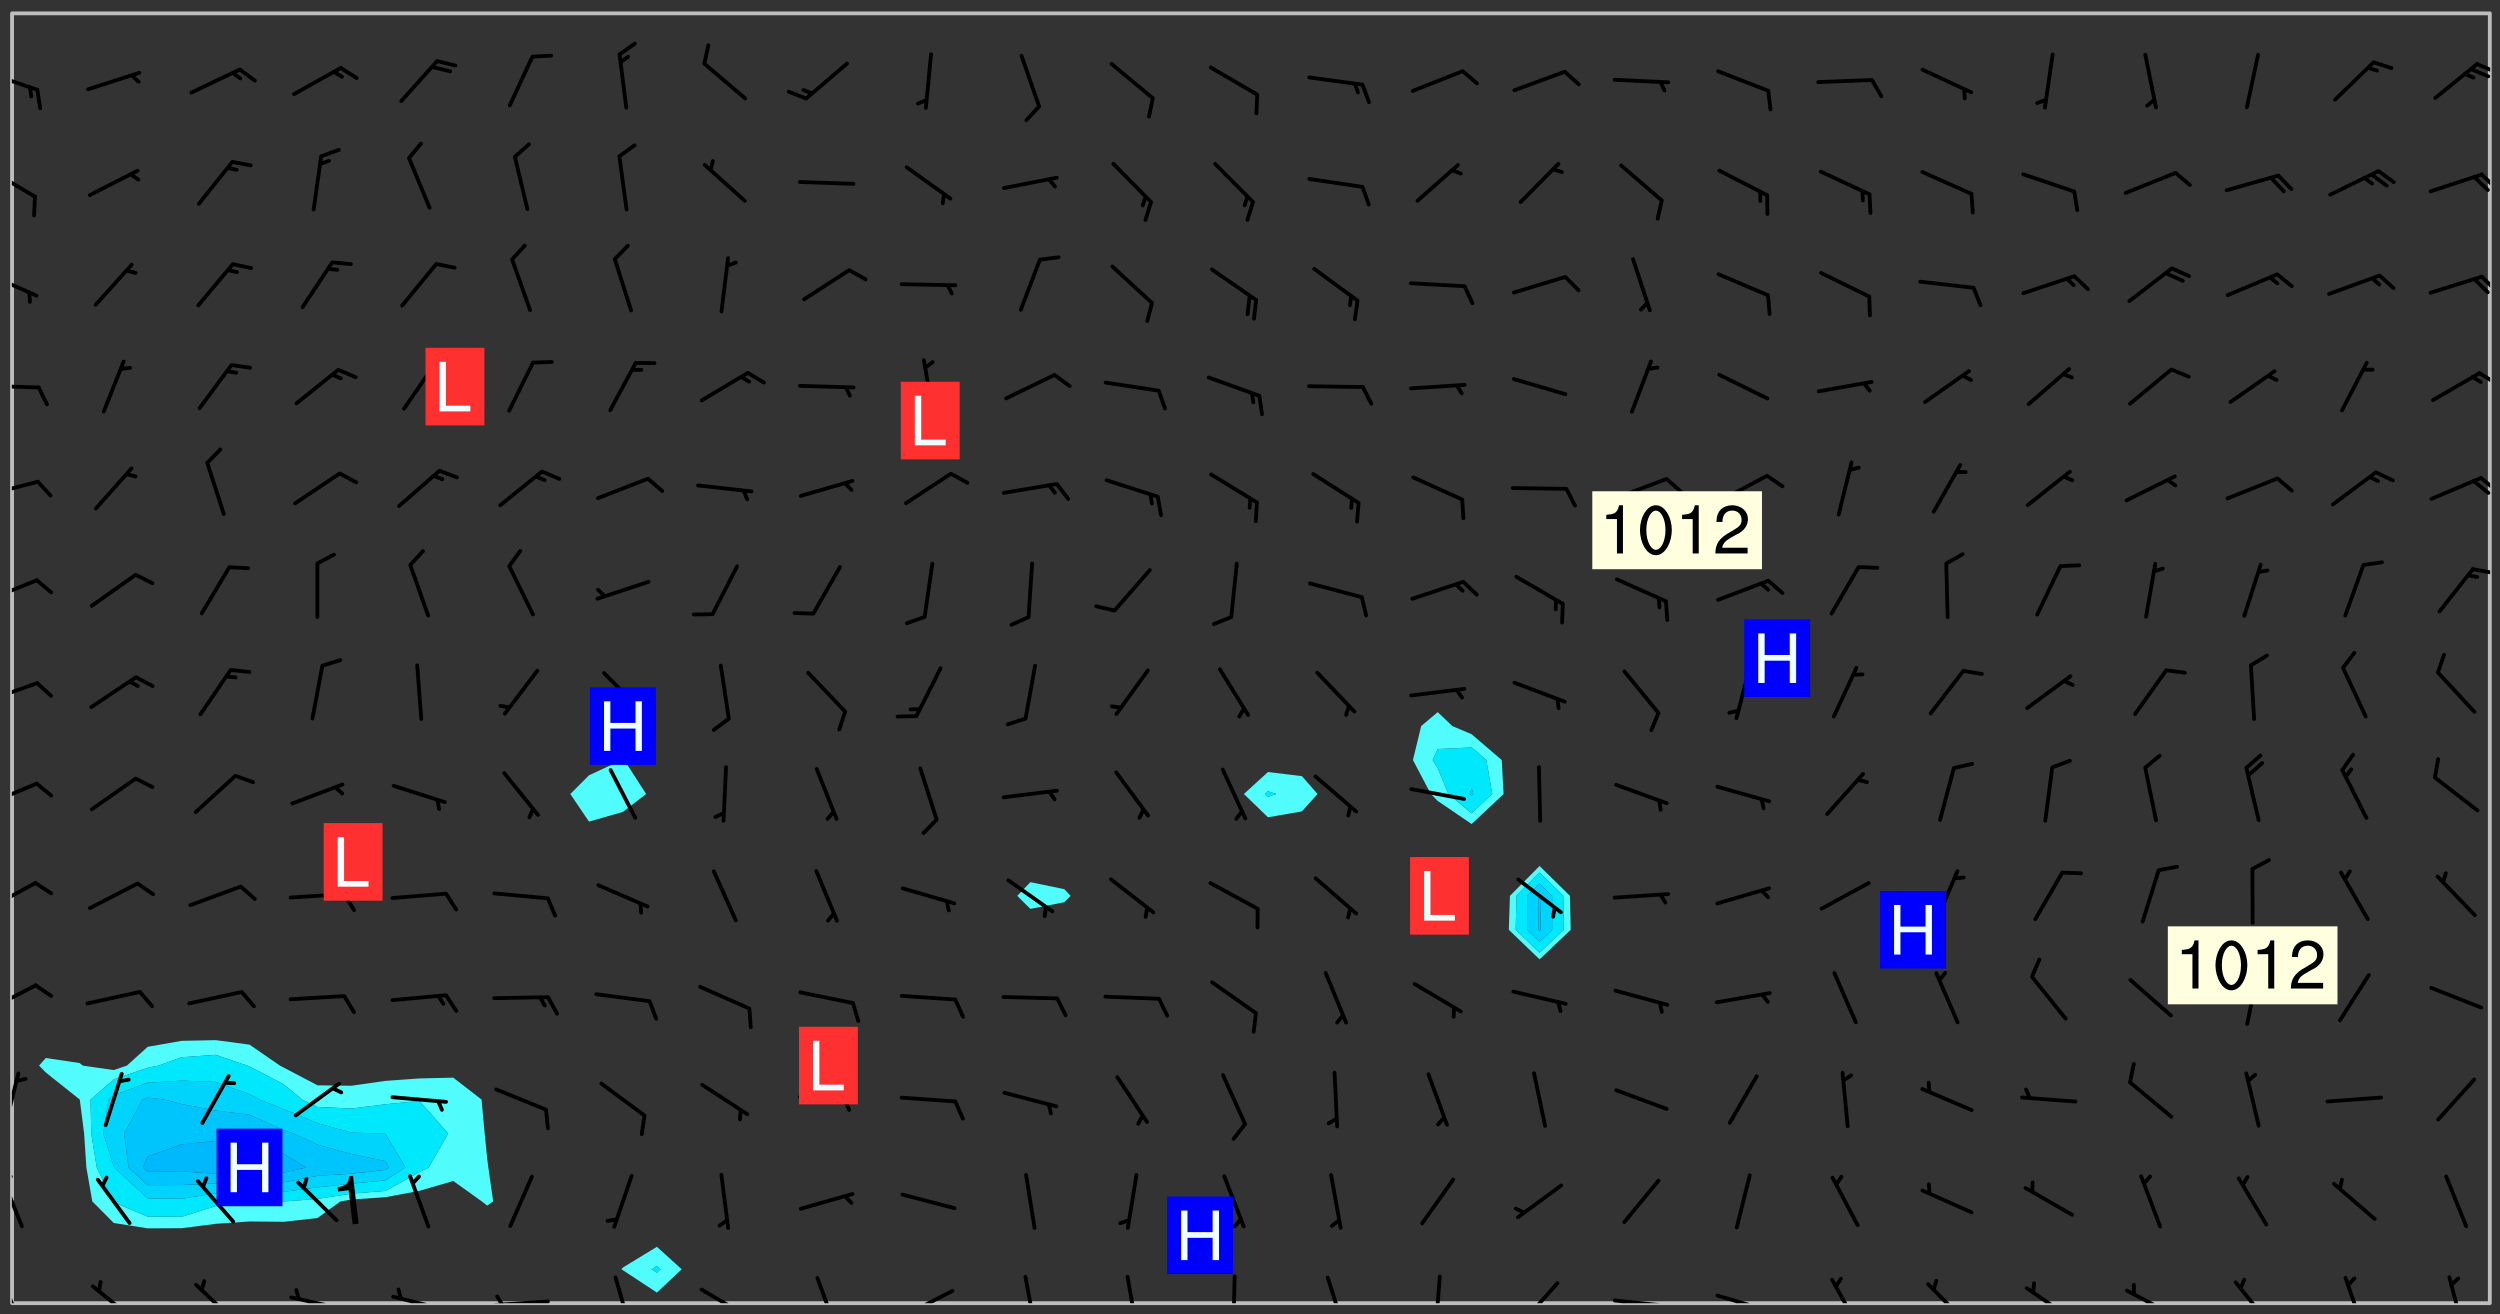 <svg xmlns="http://www.w3.org/2000/svg" role="img" xmlns:xlink="http://www.w3.org/1999/xlink" viewBox="142.45 309.95 326.84 171.84"><rect x="142.45" y="309.95" width="326.84" height="171.84" fill="#333333" stroke="none"/><defs><clipPath id="a"><path d="M144 311.672h1v168.656h-1zm0 0"/></clipPath><clipPath id="b"><path d="M144 311.672h324v168.656H144zm0 0"/></clipPath><clipPath id="c"><path d="M467 311.672h1v168.656h-1zm0 0"/></clipPath><clipPath id="d"><path d="M144 476h2v4.328h-2zm0 0"/></clipPath><clipPath id="e"><path d="M154 477h7v3.328h-7zm0 0"/></clipPath><clipPath id="f"><path d="M167 477h7v3.328h-7zm0 0"/></clipPath><clipPath id="g"><path d="M180 479h8v1.328h-8zm0 0"/></clipPath><clipPath id="h"><path d="M180 478h2v2.328h-2zm0 0"/></clipPath><clipPath id="i"><path d="M193 479h8v1.328h-8zm0 0"/></clipPath><clipPath id="j"><path d="M206 479h9v1.328h-9zm0 0"/></clipPath><clipPath id="k"><path d="M207 479h2v1.328h-2zm0 0"/></clipPath><clipPath id="l"><path d="M222 476h4v4.328h-4zm0 0"/></clipPath><clipPath id="m"><path d="M233 478h8v2.328h-8zm0 0"/></clipPath><clipPath id="n"><path d="M249 476h3v4.328h-3zm0 0"/></clipPath><clipPath id="o"><path d="M260 478h8v2.328h-8zm0 0"/></clipPath><clipPath id="p"><path d="M276 476h3v4.328h-3zm0 0"/></clipPath><clipPath id="q"><path d="M289 476h3v4.328h-3zm0 0"/></clipPath><clipPath id="r"><path d="M303 476h2v4.328h-2zm0 0"/></clipPath><clipPath id="s"><path d="M315 476h4v4.328h-4zm0 0"/></clipPath><clipPath id="t"><path d="M329 476h2v4.328h-2zm0 0"/></clipPath><clipPath id="u"><path d="M341 477h6v3.328h-6zm0 0"/></clipPath><clipPath id="v"><path d="M353 479h8v1.328h-8zm0 0"/></clipPath><clipPath id="w"><path d="M366 479h8v1.328h-8zm0 0"/></clipPath><clipPath id="x"><path d="M381 477h5v3.328h-5zm0 0"/></clipPath><clipPath id="y"><path d="M394 477h6v3.328h-6zm0 0"/></clipPath><clipPath id="z"><path d="M407 478h7v2.328h-7zm0 0"/></clipPath><clipPath id="A"><path d="M420 478h7v2.328h-7zm0 0"/></clipPath><clipPath id="B"><path d="M434 477h6v3.328h-6zm0 0"/></clipPath><clipPath id="C"><path d="M448 476h4v4.328h-4zm0 0"/></clipPath><clipPath id="D"><path d="M462 476h3v4.328h-3zm0 0"/></clipPath><clipPath id="E"><path d="M144 463h2v8h-2zm0 0"/></clipPath><clipPath id="F"><path d="M144 463h1v2h-1zm0 0"/></clipPath><clipPath id="G"><path d="M144 450h2v8h-2zm0 0"/></clipPath><clipPath id="H"><path d="M144 438h4v5h-4zm0 0"/></clipPath><clipPath id="I"><path d="M144 425h4v4h-4zm0 0"/></clipPath><clipPath id="J"><path d="M144 412h4v4h-4zm0 0"/></clipPath><clipPath id="K"><path d="M144 399h4v3h-4zm0 0"/></clipPath><clipPath id="L"><path d="M144 385h4v4h-4zm0 0"/></clipPath><clipPath id="M"><path d="M465 384h3v2h-3zm0 0"/></clipPath><clipPath id="N"><path d="M144 372h4v3h-4zm0 0"/></clipPath><clipPath id="O"><path d="M466 372h2v3h-2zm0 0"/></clipPath><clipPath id="P"><path d="M465 372h3v3h-3zm0 0"/></clipPath><clipPath id="Q"><path d="M144 360h4v1h-4zm0 0"/></clipPath><clipPath id="R"><path d="M466 358h2v3h-2zm0 0"/></clipPath><clipPath id="S"><path d="M144 345h4v4h-4zm0 0"/></clipPath><clipPath id="T"><path d="M466 345h2v4h-2zm0 0"/></clipPath><clipPath id="U"><path d="M144 331h4v5h-4zm0 0"/></clipPath><clipPath id="V"><path d="M466 332h2v3h-2zm0 0"/></clipPath><clipPath id="W"><path d="M144 319h4v3h-4zm0 0"/></clipPath><clipPath id="X"><path d="M466 318h2v2h-2zm0 0"/></clipPath><clipPath id="Y"><path d="M465 318h3v3h-3zm0 0"/></clipPath><g id="Z" clip-path="url(#clip1)"><path fill="#fff" fill-opacity="0" fill-rule="evenodd" d="M0 0h1000v1000H0zm0 0"/><path fill="#d3d3d3" fill-opacity="0" fill-rule="evenodd" d="M162.152 355.867l-.234.293.059.234.117.172.176.234.293.348.113.059.117-.172.059-.234.176-.176.465-.176h.699l.234.293.289.816.059.176.176.23.352.234.699.699.172.176.234.348.234.41.289.582.41.465.23.234.234.176.117.23.176.293.172 1.164v.234l.059.289.059.117.117.117.348.41.117.172.176.176.176.234.117.172.172.352.059.234.234.406.234-.059-.176.176-.059.93h-.582l-.234-.113-.348.113-.117.117-.059.293-.059.176-.117.172-.465.293-.059.234-.059.113v.645l.059.172v.41l.059.059v.406l.059.406.117.176.059.059.23.641-.059.293v.699l-.059.582v.234l-.059.23-.055.352v1.922l.055.117h.426l-.367.117-.023.352.891 1.168 1.742.539 1.34.359v.539l.09.809.535.715 1.52.27.891-.086.09 1.164.535.18 1.16-.18 2.055-.984 1.16-.363 1.879-.176 1.695-.18-.18.719-1.516.086-1.25.09-.805.27-1.074.809.27.719.535.898-.18.625-.266.809.266 1.078.625.898.805.18 1.25-.18-.266.723.098.504.055.293v.172l.059.293v.406l.176.117.352.117h.406l.293-.176.113-.117.059-.117.117-.23.059-.176.352-.465.23-.176.176-.059.176.059.059.176.117.988.055.469.059.172.117.234.176.059.816.059h.289l.117.234.059.406.059.352v1.105l.117.293.117.348.289.699.176.352.582.754.352.176.172.059.469.234.641.465.348.234.293.176.293.055.23.062.816.348.293.176.113.172.352.352.117.176.523.641v.289l.059.352v.348l.059.352.059.289.117.059.172.059h.176l.582.234.176.117.176.289.176.234.113.234.293.23.117.117v.41l.059.055.289.234.234.117.059.117.117.172.059.117.23.234.059.176.234.059.117.059-.117.113-.059.117v.117l-.117.293-.117.289v.582l.176.117.117.059.059.117.117.117.113.059.176.348.059.352.059.406v.176l-.059.176-.117.699v.172l.117.176.293.293h.406l.176.117.117.172.117.293v.234h-.527l-.23-.234h-.234l-.176.059-.059.699.059.348.117.176.176.41.117.23.289.469.176.055h.523l.234.059.758.641.059.293v.234l.059.059.23.348v.352l-.117.172v.293l.293.289.293.176.172.059.293.176.293.117.582.406.289.234.293.176.219.16.016.012.23.176.641.523.176.234.117.176.176.176.113.172v.641l.117.176.469.117.582.117.234.059.23.113.293.117.113.059.586.352.289.172.176.062.176.055.176.059.699.352.289.176.234.055.289.176.234.117.641.406.293.117.172.059.234.059.41.059.23.059.234.117.059.172-.41.176.469.059.059.293.113.234.176.055.234.059.176.059.406.117.641.234.117.172.059.234v.176l-.059.117-.059.406.234.234.117.059.348.117.641.23.176.117.289.117.176.176.234.465.582 1.105.176.176.348.176.176.117.352.117 1.047.523.234.059.465.113.293.059.465.176.758.582.234.234.348.465.176.176.289.234.816.699.293.176.289.289.293.176.293.289.695.641.176.176.293.234.289.234.469.289.641.582.348.234.234.293.348.348.352.465.934.992.348.406.117.176.234.059.113.117.645.176.23.113.234.059.293.176.23.117.934.699.406.406.234.176.406.176.234.117.816.348.348.234.234.117.293.289.23.117.758.352.352.172.23.059.293.117.234.059.871.176h.816l.469.23.172.059.875.699.465.117.293.059.176.059.23.059.469.059.348.059.352.059.406.059h.293l.172.059v.23l.176.176h.293l.348.059.352.059.699.117h.641l.465-.234.293-.176.172-.117.41-.172.289-.176.934-.465.469-.293.523-.293.465-.172.465-.176 1.051-.465.289-.117.41-.117.289-.117.527-.176 1.516-.699.582-.348.289-.059.293-.059.348-.117.875-.23.352-.117h.113l.234-.059.875-.234.234-.059h.812l.352-.059.816-.117.172-.059.352-.055.293-.059.23-.059.816-.176.176-.059h.348l.234-.059.465-.117.758-.172.234-.059h.348l.41-.117.289-.059 1.285-.059h.289l.41-.059.23-.059h.176l.875-.117h.406l.41-.117h.348l.352-.113.871-.059h1.75l1.047.289.41.117.289.117.352.117.289.117 1.051.172.289.059h.293l.293.059.172.059.41.059.172.059.117.059h.117l.117.059.352.059h.113l.41.066 1.922.395 1.926.395 1.52.449 1.695.719 2.145.805 1.605-.719 1.43-.805 1.16-1.078 1.25-.449 3.035-.719 1.875-.359 2.145-1.348 2.234-1.254 2.5-1.258 1.695-.449 1.785-.18 1.16-.27.625.539 1.34-.27.715-.988.984-1.344.445-.18.805-.359 1.875-.539 1.785-.449 1.25-.27 1.16-.09 1.699-.09 1.961-.27 1.25-.09h.539l.625-.09h.891l2.145-.18 2.41-.18 2.59-.09 1.695.18 1.609.09 1.43.359 1.16.719 1.875.988 1.16 1.527.266.715.629.09.355.898.535.539.535 1.527 1.074.359h.535l-.805.535.09 1.707.715 2.695.891.805.895.988.715 1.258 1.785.539 1.52-.18.355 1.344 1.609-.805.98-.539.27.27.316-.215.219-.145.801.449.449-.359h.355l.535-.27.539-.719.535-.27.625-.988 1.16.449.84.371 1.395.617 1.695-.18h1.605l1.785.09.18-1.707.535-1.344.805.27.492.848.402.406-.09.539v.359l.715.449.711-.27h1.43l.359.988.445 1.258.715 1.344 1.25.629 1.695.629.715-.18.18-.539.98-.09.449.359.086 1.258-.266.629-.535.18v.539l.715.984.266.539.984.988.801 1.078-.266.359-.09.898-.625 2.332-.355 2.066-.09 1.793-.18.719-.09.539v1.438l-.98 1.883-.359 1.707-.535.898-.805 1.168-.266.539 2.055 1.254.086.359-.355.539-.09-.18v.809l.09 1.438-.445.715-1.074.094-.266.715.535.898.805.719 1.16.809 1.34.27.445.359-.355.449-1.789-.09-1.25-.449-.715-.719-.625-.09-.176 3.59-.188 1.309h89.359V311.703h-55.27v49.082l.762.125 3.289.543 2.023 2.836v2.754l2.352.332 2.348.332h4.051l-1.379 4.16-2.023.707-2.023.703-.543.344-2.594 1.617-.188.117-2.023-2.078-.73-2.742-2.672-2.078-1.375-3.5-.066-.082-1.957-2.672 2.75-1.418v-49.082H294.422v91.414l.117.031.133.012.074.074.105.047.09.059.086.059.09.059.297.297.059.09.031.117.027.117.016.137-.031.117-.059.09-.059.086-.043.105-.047.102-.027.121v.145l.176.27.148.148.074.086.074.074.043.105.062.09.059.086.043.105.059.09.047.102.043.105.059.086.117.18.074.074.062.086.059.09.043.105.059.09.059.086.062.09.059.09.043.102.117.18.074.074.059.086.074.074.09.059.105.047h.148l.133-.016.133.016.102-.047.074-.074.047-.102-.016-.133v-.148l-.047-.105-.027-.117-.047-.102-.027-.121-.043-.102-.062-.09-.043-.102-.043-.105-.031-.117-.016-.133-.012-.137.086-.059.059-.086.121-.031.043.105.016.133v.117l.059.102.059.09.09.059.148.148.059.09.043.105-.012.102.086.059.105.047.086.059.09.059.074.074-.117.027-.105.047-.086.059-.074.074-.059.09-.062.086-.027.121-.047.102-.043.105-.031.117-.012.133-.016.133v.148l.027.117.047.105.043.102.059.09.074.074.09.059.074.074.09.059.059.09.043.105.047.102.117.031.133.016h.148l.117-.031.105.043.043.105.047.102.027.121L299.5 410l.027.117.031.121.027.117.105.043.102.047.133-.016.148.148.062.086.074.074.07.074.09.062.105.043.102.043.117.031.137.016.117-.031.074-.074.027-.117-.012-.133-.031-.121-.027-.117.043-.105h.117l.09.062.117.027h.148l.133.016h.148l.133.016.133-.016h.148l.133-.016.133-.012.137.012.117-.027.133-.016.191-.059-.059.176-.016.133-.027.121-.016.133-.059.086-.133.016-.105.047-.105.043-.117.031-.117.027-.266.031h-.148l-.133.016-.074.074.059.086.148.148.117.18.074.07.09.062.09.059.086.059.09.059.102.043.105.062.105.043.086.059.105.047.102.043.18.117.059.09-.043.102-.047.105.016.133.223.223.059.09.043.102.031.121.043.102.016.133.031.117.012.137.031.117.148.148.102.043.105.043.117.031.133.016.137.016h.117l.117-.031.09-.059.043-.105.047-.102.043-.105.031-.117.012-.133v-.148l-.012-.133-.016-.133-.031-.117-.043-.105-.047-.105-.043-.102-.043-.105-.016-.133.016-.133.027-.117.031-.117.027-.121.047-.102.09-.059.086-.062.074-.074.09-.059.223-.223.059-.086.074-.074.117-.18.059-.086v-.148l-.074-.074-.102-.047-.105-.043-.102-.043-.059-.09-.047-.105-.027-.117.09-.059.117-.031.102-.043.18-.117.148-.148.012-.133-.012-.105-.09-.059-.133.016h-.148l-.133.016-.133-.016-.121-.031-.086-.059-.074-.074-.059-.09-.062-.086-.117-.18-.059-.086.031-.121.086-.059.121-.031.059-.086v-.121l-.031-.117-.059-.09-.059-.086-.047-.105-.027-.117-.016-.133.059-.09.074-.074.09-.059.117-.18.074-.074.059-.086.148-.148.121-.031.133-.016.133.016.074.074.043.105.016.133-.031.117-.117.031-.133.012-.148.148-.043.105-.047.102-.027.121-.031.117v.148l.031.117.043.105.059.09.074.07.074.074.117.031.121.027.117-.027.133-.016h.117l.09.059.074.074.047.105.059.086.102.047.133.016.105.043.086.059-.012.105-.074.074-.18.117-.059.09-.09.059-.07.074-.074.074-.062.09-.027.117-.016.133.016.133-.016.133v.148l.016.133.027.117.031.121.074.074.09.059.086.059.09.059.117.031v.086l-.102.047-.09.059-.266.031-.117.027h-.148l-.105.043-.102.047-.059.09-.062.234-.012.133-.031.121-.016.133v.293l-.012.133.012.137.016.133.133.016.133.012.121.031.086.059.074.074.047.105.043.102.016.133v.445l-.016.133v.445l.031.266.027.117.016.133.031.117.086.211.031.266v.148l-.031.117-.027.117-.031.121-.027.117-.031.117-.031.121-.012.133-.016.133.09.059.117-.031.102.016.047.105-.031.266v.441l-.043.105-.047.105-.043.102-.043.105-.059.086-.031.121-.043.117-.031.117-.016.133.016.133.059.09.105.047.086.059.059.086-.012.137-.031.117-.043.102v.445l-.016.133v.148l-.031.117-.043.105-.027.117-.047.105-.043.102-.031.121-.027.117-.031.133-.031.117-.027.117-.043.105-.031.117-.031.121-.012.133-.016.133v.297l.027.117v.148l.047.398.027.117.059.09.121.031h.148l.133-.016.059.09v.117l-.059.09-.09.059-.102.043-.105.047-.09.059-.086.059-.137.016-.117-.031-.133-.016-.102.047-.062.086-.012.137-.016.133-.031.117-.027.117-.016.133-.031.121v.297l.016.133.031.117v.148l.012.133v.148l-.027.117-.047.102-.027.121-.031.117-.059.09-.074.074-.102.043-.105.047-.117.027-.121.031-.102-.047.059-.086.105-.047.027-.117.031-.117.027-.121.031-.117v-.148l.016-.133-.031-.117-.043-.105-.105.016-.074.074-.102.043-.09.062-.074.074-.043.102-.016.133-.031.117L304.25 426l-.031.117-.027.117-.031.121-.027.117-.031.117-.043.105-.09.059h-.09l-.117-.031-.031-.086.016-.137-.031-.117v-.148l-.012-.133v-.148l-.062-.234-.027-.121-.043-.102-.047-.105-.059-.086-.059-.09-.043-.105-.062-.086-.148-.148-.07-.074-.105-.047-.105-.043-.102-.043-.297-.297-.09-.074-.086-.059-.105-.043-.09-.062-.086-.059-.105-.043-.09-.059-.086-.062-.074-.07-.105-.047-.086-.059-.105-.043-.09-.062-.102-.043-.105-.043-.086-.059-.105-.047-.105-.043-.102-.047-.09-.059-.102-.043-.105-.043-.09-.062-.117-.027-.133-.016-.133.016H299.75l-.133.016-.117-.031-.09-.059-.074-.074-.09-.059-.102-.047h-.148l-.121-.027-.102-.043-.074-.074-.117-.18-.09-.059-.102-.043-.09-.062-.105-.043-.09-.059-.086-.059-.105-.047-.059-.086-.059-.09-.043-.105-.047-.102-.074-.074-.086-.059-.074-.074-.09-.059-.223-.223-.043-.105-.031-.266.105-.043h.145l.105.043.074.074.09.059.086.059.105.047.09.059.148.148.07.074.148.148.062.086.074.074.086.059.074.074.09.062.09.059.086.059.27.176.102.047.105.043.102.043.047-.074.059-.086.074-.074.07-.074.105.043.074.074.059.09.043.102.047.105.043.105.121.027.117-.027.074-.09.043-.105.059-.09.074-.074.105-.043.117-.027.133.012.09.059.148.148.059.09.043.105.047.102.043.105.043.102.105.047.105.043.133.016.086-.059.059-.09.074-.074.105-.043.117.027.105.047.102.043.105.043.102.047.18.117v.117l-.016.133.016.133.016.137.059.086.102.047.121.027.117.031h.148l.117-.031.059-.09.18-.117.059-.09.074-.074.059-.086.117-.18.18-.117.117.031.09.059.043.074-.016.133v.117l.09.059h.148l.133-.016.133-.012.266-.031.105-.043.117-.031.121-.027.074-.074.07-.074.062-.09-.016-.105-.047-.102-.102-.043-.105-.016-.117.027-.266.031h-.148l-.074-.074-.09-.059-.117-.031-.117-.027-.133-.016h-.148l-.133.016h-.297l-.105-.047-.148-.148-.043-.102-.059-.09.223-.223.086-.059.105-.043.117-.031.133-.016.133.016.137.016.102.043.133-.012.09-.062.102-.043.062-.09-.047-.102-.09-.059-.117-.031-.102-.043-.059-.09-.062-.09v-.117l.016-.133.105-.047.074-.07v-.121l-.09-.059-.031-.117.09-.059.074-.074.043-.105.059-.09.047-.102.016-.133v-.148l-.047-.105-.043-.102-.09-.059-.133-.016-.102-.043-.137-.016-.117-.031h-.445l-.133-.016-.133-.012-.133-.016-.117-.031h-.148l-.133-.016-.133-.012-.266-.031-.121-.043-.086-.059-.074-.074v-.148l.012-.133.105-.047.102-.043.133-.016h.152l.133-.016h.293l.121.031.102.043.09.059.234.062.121-.047.09-.059.102-.043.133-.016.105.043.102.047.133.012.121-.027h.145l.121-.031.117-.027.105-.047.074-.074.086-.059.148-.148.059-.086.047-.105.027-.117.016-.105-.102-.043-.09-.059-.117-.031-.105-.043-.09-.062-.074-.086-.074-.074-.102-.043-.105-.047-.102-.043-.059-.09-.047-.102-.086-.211-.062-.086-.059-.09-.074-.074-.086-.059h-.27l-.117.031-.09.059-.102.043-.133.016-.105-.016-.027-.117-.062-.09-.117-.031-.102-.043-.148-.148-.031-.117-.016-.105.074-.074.18-.117.117-.027.117-.031.137.016.102.043.105.043.102.047.105.043.117.031.133.016.117.027.133.016.105-.016.09-.059-.074-.074-.105-.043-.074-.074-.074-.09-.148-.148-.086-.059-.09-.059-.074-.074-.09-.059-.102-.047-.121-.027-.102-.047-.105-.043-.117-.031-.102-.043-.121-.031h-.148l-.117.031-.105.043-.086.062-.18.117-.086.059-.09.059-.105.047-.086.059-.105.043-.102.043-.105.047-.074.074-.059.09-.059.086-.047.105-.059.086-.074.074-.133-.012-.117-.031h-.117l-.074.074-.09.059-.074.074-.09.059-.086.059-.105.047-.102.043-.137.016-.102-.043-.148-.148-.105-.047h-.086l-.105.047-.102.043-.121.031-.117-.031-.074-.074v-.117l.031-.121.074-.07.059-.09.074-.074.117-.031.105-.043h.293l.133-.016.137-.016.102-.043.09-.059.102-.047.09-.059.133-.012.09.059.133.012.09-.059.086-.059.105-.043.09-.059.086-.062.09-.059.148-.148.059-.086.059-.09.105-.043.133-.016.117.027.121.031.059-.059.059-.09.031-.266.027-.117.105.012.133.016.102-.043.09-.059.059-.09.074-.074.059-.09.047-.102.012-.133-.012-.133-.047-.105-.148-.148-.059-.09-.059-.086-.043-.105v-.445l.016-.133v-.148l.012-.133-.059-.059-.09.059-.102-.043-.18-.117-.086-.059-.062-.09-.059-.09-.074-.074-.086-.059-.121.031-.102.012-.105.047-.086.059-.105.043-.148.148-.09.059-.086.059-.09.062-.105.043-.133.016v-.121l.105-.043.117-.031.074-.07.043-.105v-.148l-.027-.117-.148-.148-.133-.016h-.148l-.117.031-.105.043-.102.043-.09.062-.117.027-.074-.074.012-.133-.043-.102-.043-.105-.09-.059-.117.027-.121.031-.117.031-.102.043-.121.031-.102.043-.105.043-.09.059-.102.016v-.117l.016-.133-.059-.09-.074.043-.148.148-.059.09-.074.074-.047.105-.043.102-.074.074-.059.09-.074.074-.059.086-.074.074-.09.062-.074.07-.074.074-.102.016-.133.016-.105-.043v-.121l.148-.148.043-.102.059-.09.047-.102.043-.105.059-.09.031-.117.043-.102.031-.121.027-.117.047-.105.043-.102.043-.105.074-.07.09-.062.09-.059.102-.043h.297l.266-.031.105-.043-.074-.074-.117-.031-.105-.043-.09-.059-.102-.047-.09-.059-.102-.043-.105-.043-.09-.062-.086-.059-.105-.043-.102-.043-.121-.031-.117-.031-.102-.043L297.5 410.25l-.102-.043-.09-.059-.043-.105-.016-.133.102-.043.133-.016.137.016.133-.016.102-.043.059-.09.016-.105-.09-.059-.074-.074-.102-.043-.09-.059-.148-.148-.043-.105-.016-.133v-.293l-.059-.09-.09-.059-.074-.074-.043-.105-.031-.117-.059-.09-.074-.074-.117-.027-.074-.074-.09-.059-.09-.062-.086-.059-.074-.074-.059-.086-.047-.105-.086-.059-.148-.148-.195-.059-.133.016-.102.043-.074.074-.047.102-.043.105-.059.09-.059.086-.297.297-.09.059h-.086l-.062-.086-.043-.105.031-.117.059-.09.027-.117-.012-.133-.09-.062-.105.047-.117.027-.117.031-.27.176-.102.047-.117.027-.105.047-.09.059-.102.043-.059-.086-.047-.105.016-.133.047-.105.07-.074.074-.07.059-.09v-.148l-.043-.105h-.238l-.102.047-.031.117-.027.117-.031.121-.074.043-.133.016-.074-.047-.043-.102-.043-.105-.047-.102-.043-.105-.121.031-.102.043-.133.016-.117.031-.105.043-.09.059-.102.047-.121.027-.133.016-.102-.043-.059-.09-.047-.105-.043-.102-.043-.105v-.117l.059-.09.086-.059.18-.117.102-.047.105-.043.105-.059.102-.043.09-.062.102-.043.105-.059.102-.047.09-.059.105-.043.102-.043.09-.062.102-.043.137-.016.117.031.102.043.121.031.102.043.105.047.102.043.105.043.102.047.105.043.102.043.105.047.086.059.105.043.117.031.105.043.102.047.09.059.105.043.102.043.105.047.117.027.102.047.121.027h.148l.086-.059.016-.102.059-.09-.027-.117-.074-.074-.117-.18-.074-.074-.09-.074-.18-.117-.086-.059-.105-.043-.102-.047-.27-.176-.059-.09-.074-.074-.059-.09-.043-.102-.031-.117-.016-.137v-.562l-.012-.133-.016-.133-.031-.117-.016-.133-.012-.133-.031-.121-.223-.223-.059-.086-.016-.105.031-.117.133-.016v-91.414H172.992v1.453l-.059.234-.352 1.051-.172.523-.117.348-.176.41-.117.172-.234.293-.23.059h-.352l-.117.059-.23.406v.293l.117.176.23.23.117.234.641.758.293.465.176.234.23.352.234.348.641.816.176.465.172.41.117.695.176.469.117 1.398.059.465v.875l.117 1.047v4.781l-.059.465-.352 1.281-.176.523-.113.41-.352.93L172.934 336l-.234.582-.117.176-.172.348-.176.406-.352.816-.059.293-.113.293-.117.289-.059.176-.117.875-.059.406-.059.117-.059.176-.059.172-.23.527-.117.172v.234l-.117.234-.059.172-.176.586v.289l-.059.176v.293l-.059.113-.059.527v.172l-.055.234v2.621l-.176.816-.117.176-.176.234-.117.172-.113.234-.586.934-.23.289-.293.465-.176.234-.289.352-.352.699-.113.23-.176.41-.176.23-.406.527-.816.699-.293.172-.289.234-.176.117-.176.176-.523.406-.527.176-.172.176-.234.055-.641.176h-.758m12.211 31.023l-1.074.449.359.895 1.25-.715.445-.539-.98-.09"/><path fill="#d3d3d3" fill-opacity="0" fill-rule="evenodd" d="M201.508 416.598h-.895l.449.629.98.359.805-.09.445-.988-.176.09-.715-.355-.895.355m154.621 59.07l-.059-.523v-.293l.113-.293.059-.23.469-.469h.113l.117-.113.117-.059h.176l.234-.059h.348l.234.059.117.059.23.172.059.176.117.582v.293l-.117.176-.172.289-.176.176-.527.523-.23.234-.117.059h-.176l-.117-.059-.406-.293-.176-.117-.117-.059-.059-.113-.055-.117m6.641-10.957l-.059-.172v-1.109l.059-.172.176-.059.172-.059h.176l.234-.059.117.059.059.699-.059.172-.117.176-.117.059-.234.523-.113.059h-.234l-.059-.117m9.613-14.391l-.117-.176v-.699l.293-.875.117-.172.176-.352.113-.23.117-.293.352-.758.117-.23.172-.234h.176l.117-.059h.641l.117.059.234.234.172.113.352.293.117.117.113.176v.113l.117.059.117.117v.699l-.059.176v.23l-.059.176-.348 1.051-.117.23-.117.234-.117.059-.23.234-.641.289h-.875l-.41-.117-.641-.465"/><path fill="none" stroke="#bebebe" stroke-linecap="round" stroke-linejoin="round" stroke-miterlimit="10" stroke-width=".5" d="M467.957 311.695H144.027v168.625h323.93v-168.625"/><g clip-path="url(#a)"><path fill="#fff" fill-opacity="0" fill-rule="evenodd" d="M144 475.891v4.438h.004H144V311.672h.004H144v164.219"/></g><g clip-path="url(#b)"><path fill="#fff" fill-opacity="0" fill-rule="evenodd" d="M144.004 480.328V311.672h26.625v134.262l-4.438.09-4.438.785-2.719 2.453-1.719.586-4.055-.586-.387-.332-4.438-.66-.879.992.879.906 4.43 3.531.008.012.566 4.426.293 4.438.777 4.441 2.805 2.824 4.438.703 4.438-.023 4.438-.57 4.438-.309 4.441.043 4.438-.488 3.012-2.18 1.426-.238 4.438-.309 4.441-.828 4.438-1.293 3.727 2.668.711.551.781-.551-.633-4.441-.148-1.141-.328-3.297-.414-4.438-3.695-2.859-4.438.102-4.441.32-4.438.637-4.438-.059-4.438-2.332-.473-.246-3.969-2.738-4.438-.59V311.672h53.262v97.449l-.18.195-4.258 1.992-2.445 2.445 2.445 3.609 4.438-1.27 3.027-2.34-2.852-4.438-.176-.195v-97.449h4.438v161.277l-4.438 2.707-.203.234.203.125 4.438 2.922 3.242-3.047-3.242-2.941V311.672h48.824v113.609l-1.711 1.789 1.711 1.707 4.438-.875.832-.832-.832-.875-4.438-.914V311.672h31.066v99.211l-3.148 2.871 3.148 3.047 4.438-.77 2.043-2.277-2.043-2.332-4.438-.539v-99.211h22.191v91.379l-2.164 1.824-1.074 4.441 2.34 4.438.898.906 4.438 3.02 4.176-3.926-.238-4.438-3.938-3.375-2.523-1.066-1.914-1.824v-91.379h13.316v111.496l-3.875 3.902-.145 4.438 4.02 3.863 4.07-3.863-.098-4.438-3.973-3.902v-111.496H467.996v168.656H144.004"/></g><path fill="#50fcfc" fill-rule="evenodd" d="M148.438 450.168l-.879-.906.879-.992 4.438.66.387.332 4.055.586 1.719-.586 2.719-2.453 4.438-.785 4.438-.09v1.922l-4.438.305-3.02 1.102-1.418.281-4.438 1.527-3.031 2.629.094 4.438.723 4.438 2.098 4.441.117.117 4.438 1.871 4.438.023 4.438-1.395 3.672-.617.766-.043 3.891.043.551.02.094-.02 4.344-.324 4.438-.695 4.438-.352 4.441-2.449 1.223-.621 2.551-4.438-3.773-4.27-4.441.449-4.438.562-4.438-.211-2.012-.969-2.426-2.008-4.441-2.309-.312-.121-4.125-1.406v-1.922l4.438.59 3.969 2.738.473.246 4.438 2.332 4.438.059 4.438-.637 4.441-.32 4.438-.102 3.695 2.859.414 4.438.328 3.297.148 1.141.633 4.441-.781.551-.711-.551-3.727-2.668-4.438 1.293-4.441.828-4.438.309-1.426.238-3.012 2.18-4.438.488-4.441-.043-4.438.309-4.438.57-4.438.023-4.438-.703-2.805-2.824-.777-4.441-.293-4.438-.566-4.426-.008-.012-4.43-3.531"/><path fill="#00e8fc" fill-rule="evenodd" d="M154.379 458.137l-.094-4.438 3.031-2.629 4.438-1.527 1.418-.281 3.02-1.102v3.066l-4.438.27-4.438 1.617-.676.586-.695 4.438 1.371 4.293.055.145 4.383 4.051 4.438.051 4.438-.727 4.438-.219 4.441.039 4.438-.586 4.438-.488 4.438-.426 2.633-1.695-2.633-4.426-.355-.012-4.082-.113-4.438-1.242-4.438-1.84-3.109-1.242-1.332-.695-4.438-1.613-4.438-.164v-3.066l4.438-.305 4.125 1.406.312.121 4.441 2.309 2.426 2.008 2.012.969 4.438.211 4.438-.562 4.441-.449 3.773 4.27-2.551 4.438-1.223.621-4.441 2.449-4.438.352-4.438.695-4.344.324-.094.02-.551-.02-3.891-.043-.766.043-3.672.617-4.438 1.395-4.438-.023-4.438-1.871-.117-.117-2.098-4.441-.723-4.438"/><path fill="#00d4fc" fill-rule="evenodd" d="M157.316 462.43l-1.371-4.293.695-4.438.676-.586 4.438-1.617v1.957l-.668.246-2.402 4.438.562 4.438 2.508 2.316 4.438-.012 4.438-.199 4.438-.195 4.441.039 4.438-.852 4.438-.277 4.438-.5.496-.32-.496-.832-4.438-.922-4.438-1.219-3.113-1.465-1.324-.422-4.441-2.031-4.438-.547-4.438-.852-2.266-.586-2.172-.246v-1.957l4.438-.27 4.438.164 4.438 1.613 1.332.695 3.109 1.242 4.438 1.84 4.438 1.242 4.082.113.355.012 2.633 4.426-2.633 1.695-4.438.426-4.438.488-4.438.586-4.441-.039-4.438.219-4.438.727-4.438-.051-4.383-4.051-.055-.145"/><path fill="#00c4fc" fill-rule="evenodd" d="M159.246 462.574l-.562-4.438 2.402-4.438.668-.246 2.172.246 2.266.586 4.438.852 4.438.547v2.453h-.012l-4.426.98-4.438.441-4.438 1.594-.633 1.422.633.586 4.438-.074 4.438.324 4.438-.168 4.441.031 2.98-.699-2.98-1.762-4.438-2.676h-.004v-2.453l4.441 2.031 1.324.422 3.113 1.465 4.438 1.219 4.438.922.496.832-.496.32-4.438.5-4.438.277-4.438.852-4.441-.039-4.438.195-4.438.199-4.438.012-2.508-2.316"/><path fill="#00b8fc" fill-rule="evenodd" d="M161.754 463.16l-.633-.586.633-1.422 4.438-1.594 4.438-.441 4.426-.98h.016l4.438 2.676 2.98 1.762-2.98.699-4.441-.031-4.438.168-4.438-.324-4.438.074"/><path fill="#50fcfc" fill-rule="evenodd" d="M219.453 417.363l-2.445-3.609 2.445-2.445 4.258-1.992.18-.195.176.195 2.852 4.438-3.027 2.34-4.438 1.27m4.438 58.652l-.203-.125.203-.234 4.438-2.707v2.504l-.664.438.664.449.48-.449-.48-.438v-2.504l3.242 2.941-3.242 3.047-4.438-2.922"/><path fill="#00e8fc" fill-rule="evenodd" d="M228.328 476.34l-.664-.449.664-.438.48.438-.48.449"/><path fill="#50fcfc" fill-rule="evenodd" d="M277.152 428.777l-1.711-1.707 1.711-1.789 4.438.914.832.875-.832.832-4.438.875m31.066-11.977l-3.148-3.047 3.148-2.871v2.52l-.387.352.387.375 1.082-.375-1.082-.352v-2.52l4.438.539 2.043 2.332-2.043 2.277-4.438.77"/><path fill="#00e8fc" fill-rule="evenodd" d="M308.219 414.129l-.387-.375.387-.352 1.082.352-1.082.375"/><path fill="#50fcfc" fill-rule="evenodd" d="M329.512 413.754l-2.34-4.438 1.074-4.441 2.164-1.824 1.914 1.824 2.523 1.066v1.727l-4.438.207-.66 1.441.66 1.043 1.395 3.395 3.043 2.531 2.691-2.531-.77-4.438-1.922-1.648v-1.727l3.938 3.375.238 4.438-4.176 3.926-4.438-3.02-.898-.906"/><path fill="#00e8fc" fill-rule="evenodd" d="M330.41 410.359l-.66-1.043.66-1.441 4.438-.207v5.32l-.246.766.246.207.223-.207-.223-.766v-5.32l1.922 1.648.77 4.438-2.691 2.531-3.043-2.531-1.395-3.395"/><path fill="#00d4fc" fill-rule="evenodd" d="M334.848 413.961l-.246-.207.246-.766.223.766-.223.207"/><path fill="#50fcfc" fill-rule="evenodd" d="M343.727 435.371l-4.02-3.863.145-4.438 3.875-3.902v.855l-3.023 3.047-.098 4.438 3.121 3 3.16-3-.059-4.438-3.102-3.047v-.855l3.973 3.902.098 4.438-4.07 3.863"/><path fill="#00e8fc" fill-rule="evenodd" d="M343.727 434.508l-3.121-3 .098-4.438 3.023-3.047v1.434l-1.602 1.613-.023 4.438 1.625 1.562 1.645-1.562v-4.438l-1.645-1.613v-1.434l3.102 3.047.059 4.438-3.16 3"/><path fill="#00d4fc" fill-rule="evenodd" d="M343.727 433.07l-1.625-1.562.023-4.438 1.602-1.613v1.43l-.18.184.051 4.438.129.121.129-.121.055-4.438-.184-.184v-1.43l1.645 1.613v4.438l-1.645 1.562"/><path fill="#00c4fc" fill-rule="evenodd" d="M343.598 431.508l-.051-4.438.18-.184.184.184-.055 4.438-.129.121-.129-.121"/><g clip-path="url(#c)"><path fill="#fff" fill-opacity="0" fill-rule="evenodd" d="M467.996 480.328H468V311.672h-.004H468v168.656h-.004"/></g><path fill="#fff" fill-opacity="0" fill-rule="evenodd" d="M185.57 472.215l5.801-.684-1.164-9.891-5.801.68 1.164 9.895"/><path fill-rule="evenodd" d="M188.098 463.734l.504-.059.734 6.25-.781.094-.523-4.461-1.379.164-.066-.555.551-.129.242-.082.219-.117.184-.164.148-.227.105-.312.062-.402"/><g clip-path="url(#d)"><path fill="none" stroke="#000" stroke-linecap="round" stroke-linejoin="round" stroke-miterlimit="10" stroke-width=".5" d="M142.684 477.07l2.633 6.516"/></g><g clip-path="url(#e)"><path fill="none" stroke="#000" stroke-linecap="round" stroke-linejoin="round" stroke-miterlimit="10" stroke-width=".5" d="M154.582 478.121l5.465 4.418"/></g><path fill="none" stroke="#000" stroke-linecap="round" stroke-linejoin="round" stroke-miterlimit="10" stroke-width=".5" d="M155.379 478.762l.23-1.203"/><g clip-path="url(#f)"><path fill="none" stroke="#000" stroke-linecap="round" stroke-linejoin="round" stroke-miterlimit="10" stroke-width=".5" d="M168.082 477.91l5.098 4.836"/></g><path fill="none" stroke="#000" stroke-linecap="round" stroke-linejoin="round" stroke-miterlimit="10" stroke-width=".5" d="M168.824 478.613l.328-1.18"/><g clip-path="url(#g)"><path fill="none" stroke="#000" stroke-linecap="round" stroke-linejoin="round" stroke-miterlimit="10" stroke-width=".5" d="M180.516 479.566l6.859 1.527"/></g><g clip-path="url(#h)"><path fill="none" stroke="#000" stroke-linecap="round" stroke-linejoin="round" stroke-miterlimit="10" stroke-width=".5" d="M181.512 479.789l-.324-1.184"/></g><g clip-path="url(#i)"><path fill="none" stroke="#000" stroke-linecap="round" stroke-linejoin="round" stroke-miterlimit="10" stroke-width=".5" d="M193.852 479.48l6.816 1.695"/></g><path fill="none" stroke="#000" stroke-linecap="round" stroke-linejoin="round" stroke-miterlimit="10" stroke-width=".5" d="M194.844 479.727l-.297-1.191"/><g clip-path="url(#j)"><path fill="none" stroke="#000" stroke-linecap="round" stroke-linejoin="round" stroke-miterlimit="10" stroke-width=".5" d="M207.07 480.559l7.012-.457"/></g><g clip-path="url(#k)"><path fill="none" stroke="#000" stroke-linecap="round" stroke-linejoin="round" stroke-miterlimit="10" stroke-width=".5" d="M208.09 480.492l-.645-1.047"/></g><g clip-path="url(#l)"><path fill="none" stroke="#000" stroke-linecap="round" stroke-linejoin="round" stroke-miterlimit="10" stroke-width=".5" d="M224.863 483.703l-1.945-6.75"/></g><g clip-path="url(#m)"><path fill="none" stroke="#000" stroke-linecap="round" stroke-linejoin="round" stroke-miterlimit="10" stroke-width=".5" d="M240.234 482.109l-6.059-3.559"/></g><g clip-path="url(#n)"><path fill="none" stroke="#000" stroke-linecap="round" stroke-linejoin="round" stroke-miterlimit="10" stroke-width=".5" d="M251.727 483.629l-2.414-6.602"/></g><g clip-path="url(#o)"><path fill="none" stroke="#000" stroke-linecap="round" stroke-linejoin="round" stroke-miterlimit="10" stroke-width=".5" d="M266.961 478.723l-6.25 3.211"/></g><g clip-path="url(#p)"><path fill="none" stroke="#000" stroke-linecap="round" stroke-linejoin="round" stroke-miterlimit="10" stroke-width=".5" d="M277.797 483.781l-1.289-6.906"/></g><g clip-path="url(#q)"><path fill="none" stroke="#000" stroke-linecap="round" stroke-linejoin="round" stroke-miterlimit="10" stroke-width=".5" d="M291.07 483.789l-1.207-6.922"/></g><g clip-path="url(#r)"><path fill="none" stroke="#000" stroke-linecap="round" stroke-linejoin="round" stroke-miterlimit="10" stroke-width=".5" d="M303.699 483.84l.164-7.023"/></g><g clip-path="url(#s)"><path fill="none" stroke="#000" stroke-linecap="round" stroke-linejoin="round" stroke-miterlimit="10" stroke-width=".5" d="M318.16 483.676l-2.129-6.695"/></g><g clip-path="url(#t)"><path fill="none" stroke="#000" stroke-linecap="round" stroke-linejoin="round" stroke-miterlimit="10" stroke-width=".5" d="M330.129 483.832l.562-7.004"/></g><g clip-path="url(#u)"><path fill="none" stroke="#000" stroke-linecap="round" stroke-linejoin="round" stroke-miterlimit="10" stroke-width=".5" d="M341.391 482.953l4.672-5.246"/></g><g clip-path="url(#v)"><path fill="none" stroke="#000" stroke-linecap="round" stroke-linejoin="round" stroke-miterlimit="10" stroke-width=".5" d="M353.547 479.969l6.988.719"/></g><g clip-path="url(#w)"><path fill="none" stroke="#000" stroke-linecap="round" stroke-linejoin="round" stroke-miterlimit="10" stroke-width=".5" d="M366.988 479.328l6.734 2.004"/></g><g clip-path="url(#x)"><path fill="none" stroke="#000" stroke-linecap="round" stroke-linejoin="round" stroke-miterlimit="10" stroke-width=".5" d="M381.965 477.258l3.414 6.141"/></g><path fill="none" stroke="#000" stroke-linecap="round" stroke-linejoin="round" stroke-miterlimit="10" stroke-width=".5" d="M382.461 478.152l.668-1.031"/><g clip-path="url(#y)"><path fill="none" stroke="#000" stroke-linecap="round" stroke-linejoin="round" stroke-miterlimit="10" stroke-width=".5" d="M394.516 477.832l4.941 4.992"/></g><path fill="none" stroke="#000" stroke-linecap="round" stroke-linejoin="round" stroke-miterlimit="10" stroke-width=".5" d="M395.234 478.559l.363-1.172"/><g clip-path="url(#z)"><path fill="none" stroke="#000" stroke-linecap="round" stroke-linejoin="round" stroke-miterlimit="10" stroke-width=".5" d="M407.402 478.348l5.801 3.965"/></g><path fill="none" stroke="#000" stroke-linecap="round" stroke-linejoin="round" stroke-miterlimit="10" stroke-width=".5" d="M408.246 478.922l.133-1.219"/><g clip-path="url(#A)"><path fill="none" stroke="#000" stroke-linecap="round" stroke-linejoin="round" stroke-miterlimit="10" stroke-width=".5" d="M420.52 478.672l6.195 3.316"/></g><path fill="none" stroke="#000" stroke-linecap="round" stroke-linejoin="round" stroke-miterlimit="10" stroke-width=".5" d="M421.422 479.152v-1.227"/><g clip-path="url(#B)"><path fill="none" stroke="#000" stroke-linecap="round" stroke-linejoin="round" stroke-miterlimit="10" stroke-width=".5" d="M434.734 477.59l4.395 5.48"/></g><path fill="none" stroke="#000" stroke-linecap="round" stroke-linejoin="round" stroke-miterlimit="10" stroke-width=".5" d="M435.371 478.387l.484-1.129"/><g clip-path="url(#C)"><path fill="none" stroke="#000" stroke-linecap="round" stroke-linejoin="round" stroke-miterlimit="10" stroke-width=".5" d="M449.09 477.012l2.312 6.633"/></g><path fill="none" stroke="#000" stroke-linecap="round" stroke-linejoin="round" stroke-miterlimit="10" stroke-width=".5" d="M449.426 477.977l.832-.902"/><g clip-path="url(#D)"><path fill="none" stroke="#000" stroke-linecap="round" stroke-linejoin="round" stroke-miterlimit="10" stroke-width=".5" d="M462.672 476.93l1.777 6.797"/></g><path fill="none" stroke="#000" stroke-linecap="round" stroke-linejoin="round" stroke-miterlimit="10" stroke-width=".5" d="M462.934 477.918l.902-.832"/><g clip-path="url(#E)"><path fill="none" stroke="#000" stroke-linecap="round" stroke-linejoin="round" stroke-miterlimit="10" stroke-width=".5" d="M142.688 463.754l2.625 6.52"/></g><g clip-path="url(#F)"><path fill="none" stroke="#000" stroke-linecap="round" stroke-linejoin="round" stroke-miterlimit="10" stroke-width=".5" d="M143.07 464.703l.789-.938"/></g><path fill="none" stroke="#000" stroke-linecap="round" stroke-linejoin="round" stroke-miterlimit="10" stroke-width=".5" d="M155.238 464.18l4.152 5.668m-3.547-4.844l.531-1.105m11.945.469l4.621 5.293m-3.949-4.523l.438-1.145m12.012.555l5.008 4.934m-4.277-4.215l.348-1.176m13.535-.375l2.41 6.598m-2.059-5.641l.82-.91m11.934 6.469l2.828-6.434m10.766 6.543l2.273-6.652m-1.941 5.684l-1.211.195m15.773.934l-.887-6.973m.758 5.957l-1 .707m17.379-4.145l-6.758 1.934m5.773-1.652l.852.883m13.469.691l-6.797-1.777m17.27 4.359l-1.113-6.941m13.312 6.938l1.121-6.934m-.961 5.926l-1.16.395m16.145.422l-2.539-6.551m2.168 5.598l-.801.93m13.84.207l-1.246-6.918m1.066 5.91l-.965.758m11.805-.344l4.066-5.73m8.449 4.945l5.664-4.16m-4.84 3.555l-1.105-.531m14.191 1.766l4.473-5.418m10.23 6.117l1.699-6.816m10.82.305l3.289 6.207m-2.812-5.305l.688-1.016m10.586 1.789l6.418 2.855M394.711 466l-.086-1.223m12.633.484l6.09 3.504m-5.203-2.996l.039-1.227m14.191-.816l2.48 6.574m-2.117-5.617l.809-.922M435.125 464l3.613 6.027m-3.086-5.152l.633-1.051m11.301.898l5.324 4.586m-4.551-3.922l.27-1.195m13.621-.438l2.625 6.52"/><g clip-path="url(#G)"><path fill="none" stroke="#000" stroke-linecap="round" stroke-linejoin="round" stroke-miterlimit="10" stroke-width=".5" d="M144.855 450.289l-1.711 6.816"/></g><path fill="none" stroke="#000" stroke-linecap="round" stroke-linejoin="round" stroke-miterlimit="10" stroke-width=".5" d="M144.605 451.281l1.191-.293m12.57-.641l-2.105 6.703m1.801-5.73l1.207-.223m13.078-.465l-3.438 6.129m2.938-5.234l1.227.027m13.707.07l-5.672 4.145m4.848-3.539l1.105.535m13.699 1.238l-7-.609m5.98.52l.48 1.129m13.609-.023l-6.512-2.641m6.512 2.641l.254 2.438m12.629-1.668l-5.648-4.18m5.648 4.18l-.363 2.426m13.797-2.598l-5.887-3.836m5.031 3.277l-.109 1.223m14.836-2.254l-6.996-.66m5.977.566l.473 1.133m13.867-1.113l-7.008-.508m7.008.508l.992 2.242m12.219-1.605L273.75 452.809m5.812 1.52l.281 1.195m12.562 1.105l-3.883-5.859m3.32 5.004l-.586 1.082m13.969.047l-2.891-6.406m2.891 6.406l-1.5 1.941m13.539-1.637l-.34-7.02m.289 6l-1.051.629m15.457.18l-2.422-6.594m2.07 5.633l-.816.918m14 .184L343 450.262m17.336 4.66l-6.59-2.445m14.852 4.262l3.52-6.082m11.219-.453l.672 6.992m-.574-5.977l1.023-.676m9.301 1.773l6.457 2.766m-5.52-2.363l-.102-1.223m12.203 1.938l7.008.531m-5.988-.453l-.492-1.125m13.594-.938l5.398 4.5m-5.398-4.5l.5-2.402m14.703 1.234l1.621 6.836m-1.387-5.844l.922-.809m9.465 3.492l7.008-.52m7.461 2.871l4.703-5.219"/><g clip-path="url(#H)"><path fill="none" stroke="#000" stroke-linecap="round" stroke-linejoin="round" stroke-miterlimit="10" stroke-width=".5" d="M147.117 438.766l-6.234 3.238"/></g><path fill="none" stroke="#000" stroke-linecap="round" stroke-linejoin="round" stroke-miterlimit="10" stroke-width=".5" d="M147.117 438.766l2.023 1.391m11.605-.527l-6.863 1.508m6.863-1.508l1.59 1.867m11.727-1.859l-6.867 1.492m6.867-1.492l1.586 1.875m11.805-1.336l-7.016.414m7.016-.414l1.277 2.098m12.027-2.211l-6.996.641m6.996-.641l1.348 2.051m-2.363-1.957l.672 1.027m13.676-.867l-7.027.133m7.027-.133l1.191 2.145m-2.215-2.125l.598 1.07m13.711-.566l-6.969-.914m6.969.914l.859 2.297m12.188-1.336l-6.434-2.832m6.434 2.832l.18 2.445m13.363-3.164l-6.887-1.398m6.887 1.398l.695 2.352m12.68-2.812l-7.008-.477m7.008.477l1.004 2.242m12.32-2.391l-7.027-.18m7.027.18l1.094 2.195m12.219-2.148l-7.023-.273m7.023.273l1.066 2.211m11.609-.324l-5.742-4.047m5.742 4.047l-.305 2.438m12.086-1.211l-2.676-6.496m2.289 5.551l-.785.945m16.168-1.453l-6.039-3.594m5.16 3.07l-.059 1.227m14.656-1.707l-6.844-1.586m5.848 1.355l.316 1.188m13.961-.82l-6.777-1.855m5.793 1.586l.27 1.195m14.102-2.457l-6.922 1.203m5.918-1.027l.75.969m8.703-3.762l2.812 6.441m10.512-6.445l2.793 6.445m-2.387-5.508l.766-.961m11.336.508l4.406 5.477m-4.406-5.477l.965-2.254m11.91 2.676l5.285 4.633m11.367-5.762l-1.387 6.891m1.184-5.887l1.176-.352m13.535-.168l-3.773 5.926m11.934-4.254l6.539 2.578"/><g clip-path="url(#I)"><path fill="none" stroke="#000" stroke-linecap="round" stroke-linejoin="round" stroke-miterlimit="10" stroke-width=".5" d="M147.086 425.387l-6.172 3.363"/></g><path fill="none" stroke="#000" stroke-linecap="round" stroke-linejoin="round" stroke-miterlimit="10" stroke-width=".5" d="M147.086 425.387l2.047 1.352m11.305-1.281l-6.242 3.223m6.242-3.223l2.016 1.395m11.473-1l-6.59 2.438m6.59-2.438l1.832 1.629m11.695-.633l-7.016.441m7.016-.441l1.285 2.09m12.023-2.152l-7.004.566m7.004-.566l1.324 2.066m11.988-1.461l-6.996-.645m6.996.645l.949 2.262m12.09-1.188l-6.445-2.793m5.508 2.387l.098 1.223m12.375.992l-2.883-6.41m16.102 6.449l-2.695-6.488m2.305 5.547l-.781.945m16.516-2.27l-6.75-1.957m5.766 1.672l.254 1.203m13.539.129l-5.738-4.051m4.906 3.461l-.156 1.219m14.207-.496l-5.543-4.316m4.734 3.688l-.211 1.211m14.648-1.062l-6.176-3.352m6.176 3.352l-.02 2.453m12.902-1.828l-5.309-4.605m4.535 3.934l-.273 1.195m14.914-1.391l-6.414-2.871m5.48 2.453l.086 1.223m13.742-.098l-5.57-4.285m4.758 3.664l-.203 1.207m15.051-2.961l-7.012.465m5.992-.398l.645 1.043m13.559-1.863l-6.746 1.973m5.762-1.684l.859.879m6.98 1.496l6.172-3.355m11.598-1.559l-2.738 6.473m2.34-5.531l1.223-.105m12.883-.641l-3.523 6.082m3.523-6.082l2.453.09m10.148-.402l-2.094 6.707m2.094-6.707l2.41-.453m9.84.293l.035 7.027m-.035-7.027l2.16-1.164m9.422 1.633L452 430.113m-2.996-5.203l.652-1.039m11.469.668l4.875 5.059m-4.168-4.324l.379-1.164"/><g clip-path="url(#J)"><path fill="none" stroke="#000" stroke-linecap="round" stroke-linejoin="round" stroke-miterlimit="10" stroke-width=".5" d="M147.242 412.402l-6.484 2.703"/></g><path fill="none" stroke="#000" stroke-linecap="round" stroke-linejoin="round" stroke-miterlimit="10" stroke-width=".5" d="M147.242 412.402l1.898 1.555m11.051-2.219l-5.754 4.031m5.754-4.031l2.188 1.113m10.844-1.469l-5.188 4.738m5.188-4.738l2.312.824m11.695.305l-6.57 2.484m5.617-2.125l.918.812m13.414 1.137l-6.695-2.133m5.719 1.824l.223 1.207m12.926.77l-4.414-5.469m3.773 4.672l-.48 1.129M225.5 416.875l-3.219-6.246m14.762 6.633l.328-7.02m-.281 6l-1.109.523m15.836.254l-2.59-6.531m2.211 5.582l-.793.934m14.258.098l-2.137-6.695m2.137 6.695l-1.711 1.754m17.445-5.535l-6.973.867m5.957-.742l.707 1.004m12.223 2.133l-4.168-5.656m3.562 4.832l-.531 1.105m13.84.082l-2.945-6.383m2.516 5.453l-.742.977m15.676-.945l-5.324-4.586m4.551 3.918l-.27 1.195m15.148-2.176l-6.906-1.289m16.855 4.156l-.172-7.023m16.703 4.711l-6.605-2.398m5.645 2.051l.172 1.215m14.184-1.117l-6.766-1.898m5.781 1.621l.262 1.199m13-4.488l-4.688 5.234m4.004-4.473l1.191.293m11.371-1.832l-1.816 6.789m1.816-6.789l2.391-.551m10.473.461l-.914 6.969m.914-6.969l2.297-.859m9.852.902l1.418 6.883m-1.418-6.883l1.891-1.566m11.328 1.586l1.613 6.84m-1.613-6.84l1.844-1.617m-1.609 2.613l1.844-1.617m10.465.906l3.16 6.273m-3.16-6.273l1.414-2.004m-.957 2.914l.711-1m10.945 1.074l5.559 4.301m-5.559-4.301l.418-2.418"/><g clip-path="url(#K)"><path fill="none" stroke="#000" stroke-linecap="round" stroke-linejoin="round" stroke-miterlimit="10" stroke-width=".5" d="M147.309 399.258l-6.617 2.359"/></g><path fill="none" stroke="#000" stroke-linecap="round" stroke-linejoin="round" stroke-miterlimit="10" stroke-width=".5" d="M147.309 399.258l1.812 1.656m11.113-2.43l-5.84 3.906m5.84-3.906l2.164 1.164m-3.012-.594l1.082.578m12.141-2.098l-3.957 5.805m3.957-5.805l2.438.27m-3.016.574l1.223.137m11.34-1.531l-1.297 6.906m1.297-6.906l2.344-.73m10.59 7.688l-.535-7.008m11.465 6.309l4.238-5.605m-3.625 4.789l-1.211-.195m18.504.703l-4.945-4.992m4.227 4.266l-.367 1.172m12.453.535l-1.051-6.949m1.051 6.949l-1.969 1.461m17.184-2.395l-4.852-5.082m4.852 5.082l-.77 2.328m10.074-1.734l3.172-6.27m-3.172 6.27l-2.453.051m2.914-.965l-1.227.027m15.043 1.207l1.246-6.914m-1.246 6.914l-2.336.75m14.219-1.355l4.109-5.699m-3.512 4.867l-1.215-.164m17.836 1.133l-3.695-5.977m3.156 5.109l-.617 1.059m15.051-.637l-4.855-5.082m4.148 4.344l-.387 1.164m15.469-3.398l-6.973.863m5.957-.738l.703 1.004m13.426.543l-6.574-2.48m5.621 2.117l.156 1.219m13.055.617l-4.457-5.43m4.457 5.43l-.941 2.266m11.141-1.578l1.773-6.801m-1.516 5.809l-1.191.285m16.609-5.883l-2.945 6.379m2.516-5.453l1.227-.066m13.188-.457l-4.285 5.57m4.285-5.57l2.418.406m11.586.297l-5.664 4.164m4.84-3.559l1.105.535m12.238-1.922l-4.074 5.727m4.074-5.727l2.434.32m8.637-.965l.418 7.016m-.418-7.016l2.094-1.277m9.945 1.602l2.969 6.371m-2.969-6.371l1.48-1.961m10.93 2.57l4.777 5.152m-4.777-5.152l.805-2.32"/><g clip-path="url(#L)"><path fill="none" stroke="#000" stroke-linecap="round" stroke-linejoin="round" stroke-miterlimit="10" stroke-width=".5" d="M147.258 385.809l-6.516 2.629"/></g><path fill="none" stroke="#000" stroke-linecap="round" stroke-linejoin="round" stroke-miterlimit="10" stroke-width=".5" d="M147.258 385.809l1.879 1.578m11.047-2.293l-5.734 4.059m5.734-4.059l2.191 1.102m10.062-2.086l-3.613 6.027m3.613-6.027l2.449.125m9.059-.625v7.027m0-7.027l2.168-1.152m9.977 1.355l2.34 6.625m-2.34-6.625l1.656-1.809m11.281 1.965l3.098 6.309m-3.098-6.309l1.434-1.988m10.094 6.246l6.672-2.207m-5.703 1.887l-.887-.848m14.969 3.191l3.203-6.254m-3.203 6.254l-2.453.039m15.625-.117l3.488-6.098m-3.488 6.098l-2.453-.074m17.008.504l1.008-6.957m-1.008 6.957l-2.309.828m15.895-.801l.465-7.012m-.465 7.012l-2.238 1.008m13.477-1.867l4.621-5.293m-4.621 5.293l-2.391-.555m17.656 1.402l.719-6.988m-.719 6.988l-2.273.926m19.344-3.52l-6.793-1.801m6.793 1.801l.559 2.391m12.695-4.402l-6.668 2.223m6.668-2.223l1.777 1.691m-2.75-1.367l.891.844m13.098 1.711l-6.07-3.535m6.07 3.535l-.094 2.453m-.789-2.969l-.047 1.227M360.25 388.555l-6.418-2.863m6.418 2.863L360.422 391m-1.105-2.863l.086 1.223m14.238-3.484l-6.57 2.496m6.57-2.496l1.848 1.617m-2.805-1.254l.926.809m11.832-2.961l-3.539 6.074m3.539-6.074l2.449.098m9.008-.574l.176 7.027m-.176-7.027l2.137-1.203m12.793 1.551l-3.051 6.332m3.051-6.332l2.449-.098m9.938-.199l-1.195 6.926m1.02-5.918l1.164-.383M438 383.777l-2.141 6.691m1.832-5.719l1.207-.219m12.539-.715l-2.379 6.613m2.379-6.613l2.426-.352m11.875.898l-4.352 5.52"/><g clip-path="url(#M)"><path fill="none" stroke="#000" stroke-linecap="round" stroke-linejoin="round" stroke-miterlimit="10" stroke-width=".5" d="M465.738 384.363l2.414.438"/></g><path fill="none" stroke="#000" stroke-linecap="round" stroke-linejoin="round" stroke-miterlimit="10" stroke-width=".5" d="M465.105 385.168l1.207.219"/><g clip-path="url(#N)"><path fill="none" stroke="#000" stroke-linecap="round" stroke-linejoin="round" stroke-miterlimit="10" stroke-width=".5" d="M147.402 372.93l-6.805 1.758"/></g><path fill="none" stroke="#000" stroke-linecap="round" stroke-linejoin="round" stroke-miterlimit="10" stroke-width=".5" d="M147.402 372.93l1.656 1.812m10.59-3.559l-4.668 5.25m3.988-4.488l1.195.289m9.387-1.77l2.156 6.688m-2.156-6.688l1.711-1.762m15.602 3.148l-5.836 3.91m5.836-3.91l2.164 1.16m10.879-1.516l-5.293 4.621m5.293-4.621l2.293.875m-3.062-.203l1.145.438m13.027-1.004l-5.469 4.414m5.469-4.414l2.258.961m-3.051-.32l1.125.484m13.523-.191l-6.547 2.547m6.547-2.547l1.859 1.602m11.672.062l-6.98-.785m5.965.672l.453 1.141m13.762-2.398l-6.75 1.957m5.77-1.672l.855.883m13.004-2.113l-5.879 3.852m5.879-3.852l2.152 1.184m11.691.164l-6.934 1.156m6.934-1.156l1.492 1.949m-2.5-1.781l.746.973m13.453.516l-6.688-2.156m6.688 2.156l.434 2.414m-1.406-2.727l.215 1.207m13.727-.137l-5.992-3.672m5.992 3.672l-.152 2.449m-.719-2.984l-.078 1.227m14.23-.641l-5.926-3.773m5.926 3.773l-.191 2.445m-.668-2.996l-.098 1.223m14.512-1.109l-6.402-2.898m6.402 2.898l.156 2.449m13.469-3.844l-7.023-.109m7.023.109l1.121 2.184m11.973-3.473l-6.578 2.469m6.578-2.469l1.84 1.621m11.289-2.035l-6.207 3.297m6.207-3.297l2.031 1.371m9.02-3.133l-1.68 6.82m1.434-5.828l1.191-.301m13.266-.336l-3.473 6.109m2.969-5.219l1.227.031m13.609-.051l-5.508 4.367m4.707-3.73l1.125.488m13.387-.504l-6.297 3.121m5.379-2.664l.996.715m13.352-.914l-6.527 2.609m6.527-2.609l1.871 1.582m10.996-2.379l-5.633 4.203m5.633-4.203l2.219 1.051m-3.039-.438l1.109.523m13.445-.402l-6.473 2.734"/><g clip-path="url(#O)"><path fill="none" stroke="#000" stroke-linecap="round" stroke-linejoin="round" stroke-miterlimit="10" stroke-width=".5" d="M466.797 372.441l1.906 1.547"/></g><g clip-path="url(#P)"><path fill="none" stroke="#000" stroke-linecap="round" stroke-linejoin="round" stroke-miterlimit="10" stroke-width=".5" d="M465.855 372.84l1.906 1.547"/></g><g clip-path="url(#Q)"><path fill="none" stroke="#000" stroke-linecap="round" stroke-linejoin="round" stroke-miterlimit="10" stroke-width=".5" d="M147.512 360.613l-7.023-.238"/></g><path fill="none" stroke="#000" stroke-linecap="round" stroke-linejoin="round" stroke-miterlimit="10" stroke-width=".5" d="M147.512 360.613l1.078 2.203m10.023-5.59l-2.598 6.531m2.219-5.578l1.223-.137m13.262-.375l-4.18 5.648m4.18-5.648l2.426.363m-3.031.461l1.211.18m13.363-.379l-5.484 4.398m5.484-4.398l2.254.973m-3.055-.332l1.129.484m12.238-1.816l-3.988 5.785m3.41-4.945l1.219.141m12.242-1.234l-3.125 6.293m3.125-6.293l2.453-.07m10.965.121l-3.328 6.188m3.328-6.188l2.453.012m-2.938.891l1.227.004m13.926.391l-6.035 3.598m6.035-3.598l2.102 1.27m-2.98-.746l1.051.633m13.637.746l-7.023-.207m6.004.176l.543 1.102m9.676-4.637l1.211 6.922m-1.035-5.914l.965-.754m15.941 1.68l-6.324 3.059m6.324-3.059l1.98 1.449m11.645.613l-6.945-1.066m6.945 1.066l.812 2.316m12.336-1.66l-6.609-2.379m6.609 2.379l.352 2.43m-1.312-2.777l.176 1.215m14.309-2.008l-7.027-.102m7.027.102l1.121 2.184m12.188-2.461l-7.012.453m5.992-.387l.645 1.043m13.555.105l-6.742-1.977m17.934-2.297l-2.496 6.57m2.133-5.613l1.219-.152m14.363 4.035l-6.301-3.109m19.922.941l-6.918 1.23m5.914-1.051l.754.965m12.98-2.555l-5.746 4.047m4.91-3.457l1.094.555m12.84-1.422l-5.309 4.605m4.535-3.938l1.145.441m12.996-1.047l-5.414 4.477m5.414-4.477l2.27.938m11.219-.707l-5.762 4.02m4.926-3.434l1.09.559m11.801-2.254l-3.242 6.234m2.77-5.328l1.227-.008m13.98.457l-6.078 3.527"/><g clip-path="url(#R)"><path fill="none" stroke="#000" stroke-linecap="round" stroke-linejoin="round" stroke-miterlimit="10" stroke-width=".5" d="M466.602 358.73l2.082 1.293"/></g><path fill="none" stroke="#000" stroke-linecap="round" stroke-linejoin="round" stroke-miterlimit="10" stroke-width=".5" d="M465.715 359.242l1.043.648"/><g clip-path="url(#S)"><path fill="none" stroke="#000" stroke-linecap="round" stroke-linejoin="round" stroke-miterlimit="10" stroke-width=".5" d="M147.211 348.605l-6.422-2.855"/></g><path fill="none" stroke="#000" stroke-linecap="round" stroke-linejoin="round" stroke-miterlimit="10" stroke-width=".5" d="M146.277 348.191l.086 1.223m13.305-4.848l-4.703 5.223m4.02-4.461l1.188.297m12.715-1.141l-4.512 5.387m4.512-5.387l2.402.512m-3.059.273l1.199.254m12.457-1.273l-3.883 5.859m3.883-5.859l2.441.234m-3.008.617l1.223.117m12.945-.758l-4.457 5.434m4.457-5.434l2.406.484m7.504-1.078l2.352 6.621m-2.352-6.621l1.656-1.809m11.77 1.77l2.133 6.699m-2.133-6.699l1.715-1.754m13.098 1.617l-.863 6.973m.738-5.957l1.145-.441m14.812 1.004l-5.898 3.82m5.898-3.82l2.145 1.191m11.734.785l-7.023-.137m6.004.117l.555 1.094m11.52-4.426l-2.504 6.566m2.504-6.566l2.434-.305m12.219 5.965l-5.176-4.754m5.176 4.754l-.617 2.375m14.234-2.754l-5.781-3.996m5.781 3.996l-.285 2.438m-.555-3.02l-.285 2.438m14.383-1.773l-5.668-4.156m5.668 4.156l-.355 2.426m-.469-3.031l-.176 1.215m14.988-2.496l-7.016-.387m7.016.387l1.031 2.227m12.141-3.441l-6.727 2.043m6.727-2.043l1.73 1.738m9.316 2.621l-2.191-6.676m1.875 5.703l-.852.887m16.621-1.875l-6.469-2.75m6.469 2.75l.211 2.441m13.027-2.273l-6.312-3.09m6.312 3.09l.082 2.453m13.566-3.598l-6.98-.801m6.98.801l.898 2.285m12.258-3.797l-6.664 2.223m6.664-2.223l1.781 1.691m-2.75-1.367l.891.844m12.844-2.199l-5.566 4.285m5.566-4.285l2.234 1.012m-3.043-.391l2.234 1.016m12.348-.855l-6.48 2.723m6.48-2.723l1.898 1.551m-2.844-1.152l.953.773m13.367-1.012l-6.602 2.406m6.602-2.406l1.824 1.641m-2.785-1.293l.914.82m13.414-1.016l-6.707 2.098"/><g clip-path="url(#T)"><path fill="none" stroke="#000" stroke-linecap="round" stroke-linejoin="round" stroke-miterlimit="10" stroke-width=".5" d="M466.914 346.129l1.746 1.723"/></g><path fill="none" stroke="#000" stroke-linecap="round" stroke-linejoin="round" stroke-miterlimit="10" stroke-width=".5" d="M465.938 346.434l1.75 1.723"/><g clip-path="url(#U)"><path fill="none" stroke="#000" stroke-linecap="round" stroke-linejoin="round" stroke-miterlimit="10" stroke-width=".5" d="M147.02 335.66l-6.039-3.594"/></g><path fill="none" stroke="#000" stroke-linecap="round" stroke-linejoin="round" stroke-miterlimit="10" stroke-width=".5" d="M147.02 335.66l-.117 2.449m13.543-5.844l-6.258 3.195m5.348-2.73l1.004.703m12.285-2.316l-4.387 5.488m4.387-5.488l2.41.453m-3.047.348l1.203.227m11.047-1.762l-.984 6.961m.984-6.961l2.305-.836m-2.449 1.852l1.156-.422m10.469-.359l2.688 6.492m-2.688-6.492l1.559-1.895m12.281 1.723l1.637 6.836m-1.637-6.836l1.84-1.625m11.82 1.562l.945 6.961m-.945-6.961l1.992-1.434m9.18 2.566l5.23 4.695m-4.469-4.012l.293-1.191m18.387 2.977l-7.023-.242m19.684 2.168l-5.711-4.094m4.879 3.496l-.164 1.219m14.902-3.344l-6.895 1.352m5.891-1.156l.773.953m12.566 2.027l-4.934-5m4.934 5l-.734 2.344m.016-3.07l-.367 1.172m14.41-.453l-4.953-4.984m4.953 4.984l-.727 2.344m.004-3.07l-.363 1.172m15.398-2.422l-6.949-1.031m6.949 1.031l.824 2.312m11.648-5.156l-5.266 4.656m4.5-3.98l1.148.434m12.773-1.277l-4.945 4.992m4.227-4.266l1.172.352m13.051 3.711l-5.324-4.586m5.324 4.586l-.539 2.391m14.316-3.078l-6.25-3.211m6.25 3.211l.035 2.453M372.57 335l.02 1.227m14.266-.883l-6.371-2.961m6.371 2.961l.133 2.449m-1.059-2.879l.066 1.223m14.199-.844l-6.418-2.859m6.418 2.859l.172 2.449m13.262-2.754l-6.656-2.25m6.656 2.25l.398 2.422m12.852-4.852l-6.523 2.609m6.523-2.609l1.875 1.582m11.559-1.238l-6.762 1.922m6.762-1.922l1.699 1.77m-2.684-1.488l1.699 1.77m12.375-2.637l-6.312 3.094m6.312-3.094l1.988 1.438m-2.906-.988l1.988 1.441m-2.906-.992l.992.723m14.344-1.168l-6.68 2.188"/><g clip-path="url(#V)"><path fill="none" stroke="#000" stroke-linecap="round" stroke-linejoin="round" stroke-miterlimit="10" stroke-width=".5" d="M466.902 332.77l1.766 1.699"/></g><path fill="none" stroke="#000" stroke-linecap="round" stroke-linejoin="round" stroke-miterlimit="10" stroke-width=".5" d="M465.93 333.086l1.77 1.703"/><g clip-path="url(#W)"><path fill="none" stroke="#000" stroke-linecap="round" stroke-linejoin="round" stroke-miterlimit="10" stroke-width=".5" d="M147.324 321.691l-6.648-2.285"/></g><path fill="none" stroke="#000" stroke-linecap="round" stroke-linejoin="round" stroke-miterlimit="10" stroke-width=".5" d="M147.324 321.691l.383 2.422m-1.352-2.758l.191 1.215m14.113-3.098l-6.691 2.152m5.719-1.84l.879.855m13.234-1.605l-6.34 3.027m6.34-3.027l1.973 1.457m-2.895-1.02l.984.73m13.148-1.371l-6.133 3.434m6.133-3.434l2.062 1.324m-2.957-.824l1.035.66m12.453-2.059l-4.691 5.23m4.691-5.23l2.383.59m-3.062.172l2.379.586m10.754-1.918l-2.965 6.371m2.965-6.371l2.449-.133m8.941-.168l.883 6.973m-.883-6.973l2.008-1.414m-1.879 2.43l1.004-.707m9.949.898l5.348 4.559m-5.348-4.559l.527-2.398m12.793 6.965l5.336-4.574m-5.336 4.574l-2.285-.898m3.062.23l-1.141-.445m16.008 2.324l.68-6.996m-.582 5.977l-1.133.469m15.844.371l-2.309-6.637m2.309 6.637l-1.668 1.797m16.531-2.867l-5.402-4.496m5.402 4.496l-.5 2.398m14.148-2.875l-6.07-3.543m6.07 3.543l-.098 2.453m13.859-3.758l-6.965-.938m6.965.938l.852 2.301m-1.863-2.438l.426 1.152m13.688-2.773l-6.535 2.582m6.535-2.582l1.867 1.594m11.477-1.516l-6.594 2.422m6.594-2.422l1.828 1.637m11.699-.258l-7.02-.332m6 .281l.523 1.109m13.574.051l-6.547-2.551m6.547 2.551l.289 2.438m13.266-3.848l-7.023.27m7.023-.27l1.234 2.121m11.754-.508l-6.371-2.957m5.445 2.527l.066 1.223m10.484 1.203l1.012-6.953m-.867 5.941l-1.152.414m15.52.566l-1.387-6.887m1.188 5.883l-.949.781m13.039.215l1.465-6.875m15.105.992l-5.043 4.895m5.043-4.895l2.336.754m-3.07-.043l1.168.379m13.086-.859l-5.453 4.43"/><g clip-path="url(#X)"><path fill="none" stroke="#000" stroke-linecap="round" stroke-linejoin="round" stroke-miterlimit="10" stroke-width=".5" d="M466.289 318.332l2.262.957"/></g><g clip-path="url(#Y)"><path fill="none" stroke="#000" stroke-linecap="round" stroke-linejoin="round" stroke-miterlimit="10" stroke-width=".5" d="M465.496 318.977l2.258.957"/></g><path fill="none" stroke="#000" stroke-linecap="round" stroke-linejoin="round" stroke-miterlimit="10" stroke-width=".5" d="M464.703 319.621l1.129.48"/><path fill="#00f" fill-rule="evenodd" d="M295.035 476.523h8.617V466.379h-8.617v10.145"/><path fill="azure" fill-rule="evenodd" d="M296.867 468.211h.832v2.824h3.285v-2.824h.836v6.48h-.836v-2.914h-3.285v2.914h-.832v-6.48"/><path fill="#00f" fill-rule="evenodd" d="M170.758 467.648h8.621V457.504h-8.621v10.145"/><path fill="azure" fill-rule="evenodd" d="M172.594 459.336h.832v2.824h3.285v-2.824h.832v6.48h-.832v-2.918h-3.285v2.918h-.832v-6.48"/><path fill="#ff3030" fill-rule="evenodd" d="M246.906 454.332h7.691V444.188h-7.691v10.145"/><path fill="azure" fill-rule="evenodd" d="M248.738 446.02h.832v5.738h3.195V452.5h-4.027v-6.48"/><path fill="#00f" fill-rule="evenodd" d="M388.238 436.578h8.617v-10.145h-8.617v10.145"/><path fill="azure" fill-rule="evenodd" d="M390.07 428.266h.836v2.824h3.285v-2.824h.832v6.48h-.832v-2.914h-3.285v2.914h-.836v-6.48"/><path fill="#ff3030" fill-rule="evenodd" d="M326.797 432.141h7.691v-10.145h-7.691v10.145"/><path fill="azure" fill-rule="evenodd" d="M328.629 423.828h.832v5.738h3.195v.742h-4.027v-6.48"/><path fill="#ff3030" fill-rule="evenodd" d="M184.77 427.703h7.691v-10.145h-7.691v10.145"/><path fill="azure" fill-rule="evenodd" d="M186.602 419.391h.832v5.738h3.195v.742h-4.027v-6.48"/><path fill="#00f" fill-rule="evenodd" d="M219.582 409.949h8.617v-10.145h-8.617v10.145"/><path fill="azure" fill-rule="evenodd" d="M221.414 401.637h.832v2.824h3.289v-2.824h.832v6.48h-.832v-2.918h-3.289v2.918h-.832v-6.48"/><path fill="#00f" fill-rule="evenodd" d="M370.484 401.074h8.621v-10.148h-8.621v10.148"/><path fill="azure" fill-rule="evenodd" d="M372.316 392.762h.836v2.82h3.285v-2.82h.832v6.477h-.832v-2.914h-3.285v2.914h-.836v-6.477"/><path fill="#ff3030" fill-rule="evenodd" d="M260.219 370.004h7.695v-10.145h-7.695v10.145"/><path fill="azure" fill-rule="evenodd" d="M262.055 361.691h.832v5.738h3.195v.742h-4.027v-6.48"/><path fill="#ff3030" fill-rule="evenodd" d="M198.082 365.566h7.695v-10.145h-7.695v10.145"/><path fill="azure" fill-rule="evenodd" d="M199.918 357.254h.832v5.738h3.195v.742h-4.027v-6.48"/><path fill="#ffffe0" fill-rule="evenodd" d="M425.863 441.25h22.18v-10.191h-22.18V441.25"/><path fill-rule="evenodd" d="M429.359 432.891h.512v6.293h-.789v-4.488h-1.387v-.555l.559-.066.254-.055.227-.086.203-.145.176-.207.141-.297.105-.395m4.816 0l.227.02.219.055.211.09.195.121.184.148.172.176.301.422.242.492.184.547.109.578.039.59-.039.594-.109.586-.184.555-.242.5-.301.43-.172.18-.184.152-.195.125-.211.09-.219.059-.227.02-.23-.02-.219-.059-.207-.09-.199-.125-.184-.152-.172-.18-.301-.43-.242-.5-.18-.555-.113-.586-.039-.594h.836l.027.566.082.504.125.441.164.375.191.301.211.223.223.137.227.047.227-.047.223-.137.211-.223.188-.301.164-.375.125-.441.082-.504.031-.566-.031-.559-.082-.5-.125-.438-.164-.367-.188-.289-.211-.215-.223-.133-.227-.043-.227.043-.223.133-.211.215-.191.289-.164.367-.125.438-.082.5-.027.559h-.836l.039-.59.113-.578.18-.547.242-.492.301-.422.172-.176.184-.148.199-.121.207-.09.219-.055.23-.02m5.09 0h.508v6.293h-.785v-4.488h-1.391v-.555l.562-.066.25-.055.23-.086.203-.145.176-.207.141-.297.105-.395m2.824 2.176h.785l.02-.316.059-.285.102-.254.141-.215.18-.176.223-.129.266-.078.309-.027.238.02.223.062.203.102.18.141.148.172.113.207.074.234.023.266-.02.27-.066.223-.109.191-.156.172-.203.164-.246.164-.633.391-.539.312-.438.316-.344.324-.266.336-.191.352-.125.367-.066.395-.023.418h4.215v-.738h-3.336l.086-.285.113-.234.148-.203.188-.18.23-.172.277-.176.719-.418.414-.203.344-.23.281-.254.223-.266.16-.277.113-.285.062-.285.02-.281-.039-.383-.121-.348-.191-.309-.25-.262-.301-.215-.348-.156-.379-.098-.406-.035-.434.031-.398.102-.355.164-.305.234-.25.305-.184.375-.117.445-.039.52"/><path fill="#ffffe0" fill-rule="evenodd" d="M350.621 384.367h22.18v-10.191H350.621v10.191"/><path fill-rule="evenodd" d="M354.121 376.008h.508v6.297h-.785v-4.492h-1.391v-.555l.559-.066.254-.051.23-.09.203-.141.172-.211.145-.297.105-.395m4.812 0l.23.02.219.055.207.09.195.121.184.148.172.176.305.422.242.492.18.547.109.578.039.594-.039.59-.109.586-.18.555-.242.5-.305.43-.172.18-.184.152-.195.125-.207.09-.219.059-.23.02-.23-.02-.219-.059-.207-.09-.195-.125-.184-.152-.172-.18-.305-.43-.242-.5-.18-.555-.109-.586-.039-.59h.832l.031.562.078.504.129.445.16.371.191.301.211.223.223.137.227.047.227-.047.223-.137.211-.223.191-.301.16-.371.129-.445.082-.504.027-.562-.027-.562-.082-.5-.129-.438-.16-.363-.191-.293-.211-.215-.223-.133-.227-.043-.227.043-.223.133-.211.215-.191.293-.16.363-.129.438-.078.5-.031.562h-.832l.039-.594.109-.578.18-.547.242-.492.305-.422.172-.176.184-.148.195-.121.207-.09.219-.055.23-.02m5.09 0h.512v6.297h-.789v-4.492h-1.387v-.555l.559-.066.254-.051.227-.09.207-.141.172-.211.141-.297.105-.395m2.824 2.176h.789l.02-.316.059-.285.098-.254.141-.215.184-.176.223-.129.266-.078.305-.027.238.02.227.062.203.102.18.141.148.172.113.207.07.234.027.266-.023.27-.066.223-.109.191-.156.172-.199.164-.246.164-.637.391-.535.312-.438.316-.348.324-.266.336-.188.352-.125.371-.07.391-.02.422h4.211v-.742h-3.332l.082-.285.113-.234.148-.203.188-.18.23-.172.277-.176.719-.418.414-.203.348-.23.281-.254.219-.266.164-.277.109-.285.066-.285.02-.281-.043-.383-.121-.348-.188-.309-.25-.262-.305-.211-.344-.16-.379-.098-.41-.035-.434.035-.398.098-.355.164-.305.234-.246.305-.188.375-.113.445-.043.52"/></g></defs><use xlink:href="#Z"/></svg>